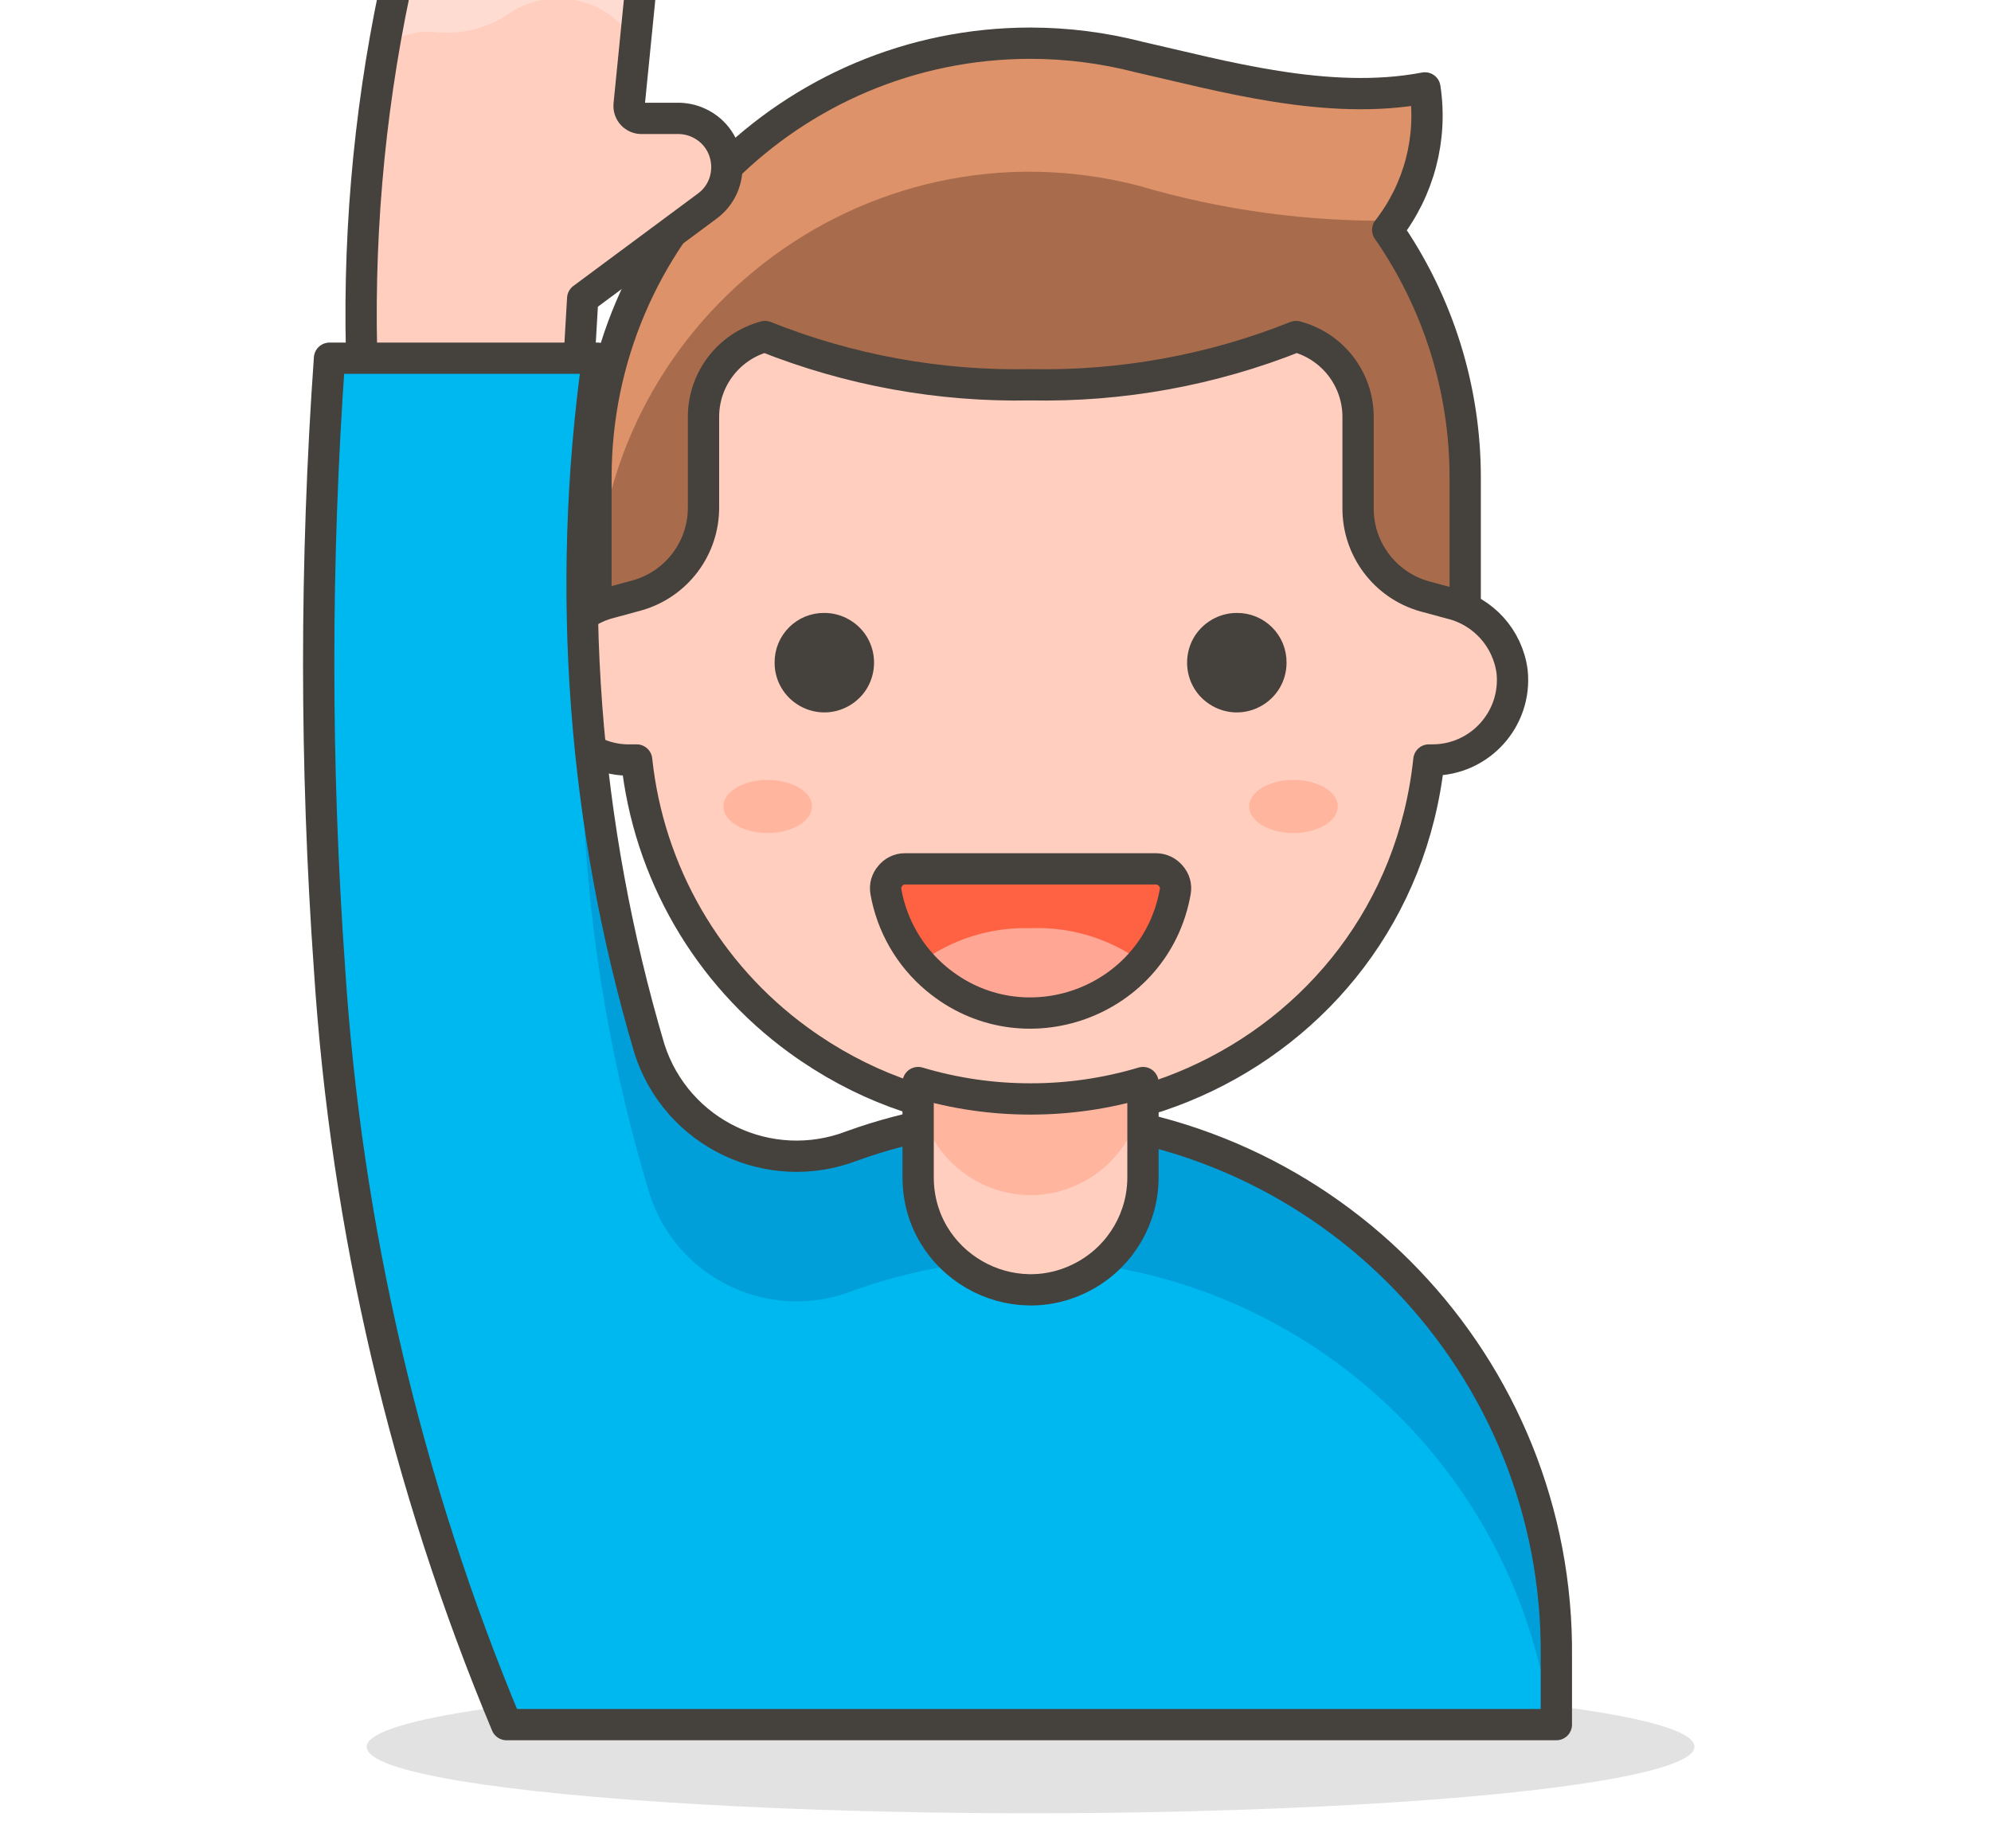 <svg width="56" height="52" viewBox="0 0 56 52" fill="none" xmlns="http://www.w3.org/2000/svg">
<path d="M28.986 1.215C30.011 1.216 31.031 1.346 32.024 1.601C34.339 2.124 37.352 2.995 40.078 2.473C40.293 3.892 39.914 5.336 39.032 6.468C40.453 8.516 41.213 10.948 41.211 13.44V19.838H16.762V13.402C16.782 6.665 22.249 1.215 28.986 1.215Z" fill="#A86C4D"/>
<path d="M28.986 1.215C30.011 1.216 31.031 1.346 32.024 1.601C34.339 2.124 37.352 2.995 40.078 2.473C40.246 3.778 39.947 5.102 39.231 6.207C36.793 6.245 34.363 5.914 32.024 5.224C24.289 3.229 16.753 9.074 16.762 17.062V13.402C16.782 6.665 22.249 1.215 28.986 1.215Z" fill="#DE926A"/>
<path d="M28.986 1.215C30.011 1.216 31.031 1.346 32.024 1.601C34.339 2.124 37.352 2.995 40.078 2.473C40.293 3.892 39.914 5.336 39.032 6.468C40.453 8.516 41.213 10.948 41.211 13.44V19.838H16.762V13.402C16.782 6.665 22.249 1.215 28.986 1.215Z" stroke="#45413C" stroke-width="0.88" stroke-linecap="round" stroke-linejoin="round"/>
<path d="M15.455 18.867C15.579 17.931 16.267 17.169 17.185 16.95L17.92 16.75C19.032 16.436 19.797 15.417 19.787 14.261V11.721C19.79 10.666 20.498 9.743 21.517 9.468C23.891 10.416 26.431 10.877 28.986 10.825C31.542 10.877 34.082 10.416 36.455 9.468C37.479 9.739 38.194 10.662 38.198 11.721V14.286C38.188 15.442 38.953 16.461 40.065 16.776L40.8 16.975C41.718 17.193 42.406 17.956 42.53 18.892C42.671 20.227 41.62 21.389 40.277 21.381H40.19C39.282 29.958 29.43 34.336 22.457 29.261C19.894 27.396 18.241 24.533 17.907 21.381H17.77C16.391 21.429 15.294 20.237 15.455 18.867Z" fill="#FFCEBF" stroke="#45413C" stroke-width="0.88" stroke-linecap="round" stroke-linejoin="round"/>
<path d="M35.746 18.643C35.746 19.381 34.947 19.842 34.308 19.473C33.669 19.104 33.669 18.181 34.308 17.813C34.454 17.728 34.619 17.684 34.787 17.684C35.32 17.677 35.753 18.11 35.746 18.643Z" fill="#45413C" stroke="#45413C" stroke-width="0.88" stroke-linecap="round" stroke-linejoin="round"/>
<path d="M22.227 18.643C22.227 19.381 23.026 19.842 23.665 19.473C24.304 19.104 24.304 18.181 23.665 17.813C23.519 17.728 23.354 17.684 23.185 17.684C22.653 17.677 22.22 18.11 22.227 18.643Z" fill="#45413C" stroke="#45413C" stroke-width="0.88" stroke-linecap="round" stroke-linejoin="round"/>
<path d="M32.522 24.444C32.681 24.447 32.831 24.52 32.932 24.643C33.038 24.762 33.084 24.922 33.057 25.079C32.507 28.212 28.771 29.575 26.332 27.532C25.586 26.907 25.084 26.038 24.916 25.079C24.889 24.922 24.935 24.762 25.04 24.643C25.139 24.517 25.291 24.444 25.451 24.444H32.522Z" fill="#FF6242"/>
<path d="M28.986 26.112C30.11 26.068 31.216 26.406 32.123 27.07C30.461 28.921 27.561 28.921 25.899 27.07C26.793 26.416 27.879 26.079 28.986 26.112Z" fill="#FFA694"/>
<path d="M32.522 24.444C32.681 24.447 32.831 24.52 32.932 24.643C33.038 24.762 33.084 24.922 33.057 25.079C32.507 28.212 28.771 29.575 26.332 27.532C25.586 26.907 25.084 26.038 24.916 25.079C24.889 24.922 24.935 24.762 25.04 24.643C25.139 24.517 25.291 24.444 25.451 24.444H32.522Z" stroke="#45413C" stroke-width="0.88" stroke-linecap="round" stroke-linejoin="round"/>
<path d="M35.136 22.688C35.136 23.263 36.173 23.623 37.003 23.335C37.388 23.202 37.626 22.955 37.626 22.688C37.626 22.113 36.588 21.754 35.758 22.042C35.373 22.175 35.136 22.422 35.136 22.688Z" fill="#FFB59E"/>
<path d="M20.347 22.688C20.347 23.263 21.384 23.623 22.214 23.335C22.599 23.202 22.837 22.955 22.837 22.688C22.837 22.113 21.799 21.754 20.97 22.042C20.584 22.175 20.347 22.422 20.347 22.688Z" fill="#FFB59E"/>
<path d="M19.862 5.821C20.724 5.215 20.608 3.903 19.652 3.458C19.461 3.369 19.251 3.326 19.04 3.331H18.057C17.843 3.34 17.673 3.157 17.695 2.945L17.982 0.07C18.196 -1.594 16.529 -2.865 14.981 -2.218C14.86 -2.167 14.743 -2.106 14.633 -2.034C14.113 -1.629 13.46 -1.434 12.803 -1.486C11.999 -1.573 11.26 -1.034 11.098 -0.241C10.355 3.301 10.05 6.922 10.189 10.539L16.239 10.975L16.389 8.398L19.862 5.821Z" fill="#FFCEBF"/>
<path d="M12.243 0.904C12.982 0.983 13.725 0.793 14.335 0.369C15.536 -0.424 17.158 -0.036 17.87 1.215L17.982 0.107C18.196 -1.556 16.529 -2.827 14.981 -2.18C14.86 -2.13 14.743 -2.068 14.633 -1.996C14.108 -1.605 13.456 -1.423 12.803 -1.486C11.999 -1.573 11.26 -1.034 11.098 -0.241C10.998 0.294 10.924 0.817 10.836 1.34C11.22 0.998 11.733 0.839 12.243 0.904Z" fill="#FFDCD1"/>
<path d="M19.862 5.821C20.724 5.215 20.608 3.903 19.652 3.458C19.461 3.369 19.251 3.326 19.04 3.331H18.057C17.843 3.34 17.673 3.157 17.695 2.945L17.982 0.07C18.196 -1.594 16.529 -2.865 14.981 -2.218C14.86 -2.167 14.743 -2.106 14.633 -2.034C14.113 -1.629 13.46 -1.434 12.803 -1.486C11.999 -1.573 11.26 -1.034 11.098 -0.241C10.355 3.301 10.05 6.922 10.189 10.539L16.239 10.975L16.389 8.398L19.862 5.821Z" stroke="#45413C" stroke-width="0.88" stroke-linecap="round" stroke-linejoin="round"/>
<path opacity="0.15" d="M10.314 49.142C10.302 50.579 25.856 51.479 38.31 50.761C44.099 50.427 47.664 49.81 47.659 49.142C47.67 47.704 32.117 46.804 19.663 47.522C13.874 47.856 10.308 48.473 10.314 49.142Z" fill="#45413C"/>
<path d="M29.173 31.365C27.4 31.339 25.637 31.634 23.97 32.236C21.639 33.136 19.031 31.889 18.268 29.51C16.402 23.211 15.906 16.585 16.812 10.078H9.268C8.862 15.797 8.862 21.538 9.268 27.257C9.74 34.571 11.422 41.756 14.247 48.519H43.775V46.639C43.868 38.425 37.383 31.642 29.173 31.365Z" fill="#00B8F0"/>
<path d="M29.173 31.365C27.4 31.339 25.637 31.635 23.97 32.237C21.639 33.136 19.031 31.89 18.268 29.511C17.167 25.962 16.544 22.282 16.413 18.568C16.17 23.642 16.798 28.719 18.268 33.581C19.03 35.981 21.665 37.233 24.007 36.307C25.675 35.705 27.438 35.41 29.21 35.436C36.568 35.68 42.666 41.219 43.613 48.519H43.775V46.64C43.868 38.426 37.383 31.642 29.173 31.365Z" fill="#009FD9"/>
<path d="M29.173 31.365C27.4 31.339 25.637 31.634 23.97 32.236C21.639 33.136 19.031 31.889 18.268 29.51C16.402 23.211 15.906 16.585 16.812 10.078H9.268C8.862 15.797 8.862 21.538 9.268 27.257C9.74 34.571 11.422 41.756 14.247 48.519H43.775V46.639C43.868 38.425 37.383 31.642 29.173 31.365Z" stroke="#45413C" stroke-width="0.88" stroke-linecap="round" stroke-linejoin="round"/>
<path d="M28.986 30.917C27.916 30.918 26.85 30.763 25.824 30.456V33.121C25.824 35.555 28.459 37.076 30.567 35.859C31.546 35.294 32.148 34.25 32.148 33.121V30.456C31.122 30.763 30.057 30.918 28.986 30.917Z" fill="#FFCEBF"/>
<path d="M28.986 30.917C27.916 30.918 26.85 30.763 25.824 30.456C25.824 32.891 28.459 34.412 30.567 33.195C31.546 32.63 32.148 31.586 32.148 30.456C31.122 30.763 30.057 30.918 28.986 30.917Z" fill="#FFB59E"/>
<path d="M28.986 30.917C27.916 30.918 26.85 30.763 25.824 30.456V33.121C25.824 35.555 28.459 37.076 30.567 35.859C31.546 35.294 32.148 34.25 32.148 33.121V30.456C31.122 30.763 30.057 30.918 28.986 30.917Z" stroke="#45413C" stroke-width="0.88" stroke-linecap="round" stroke-linejoin="round"/>
</svg>
